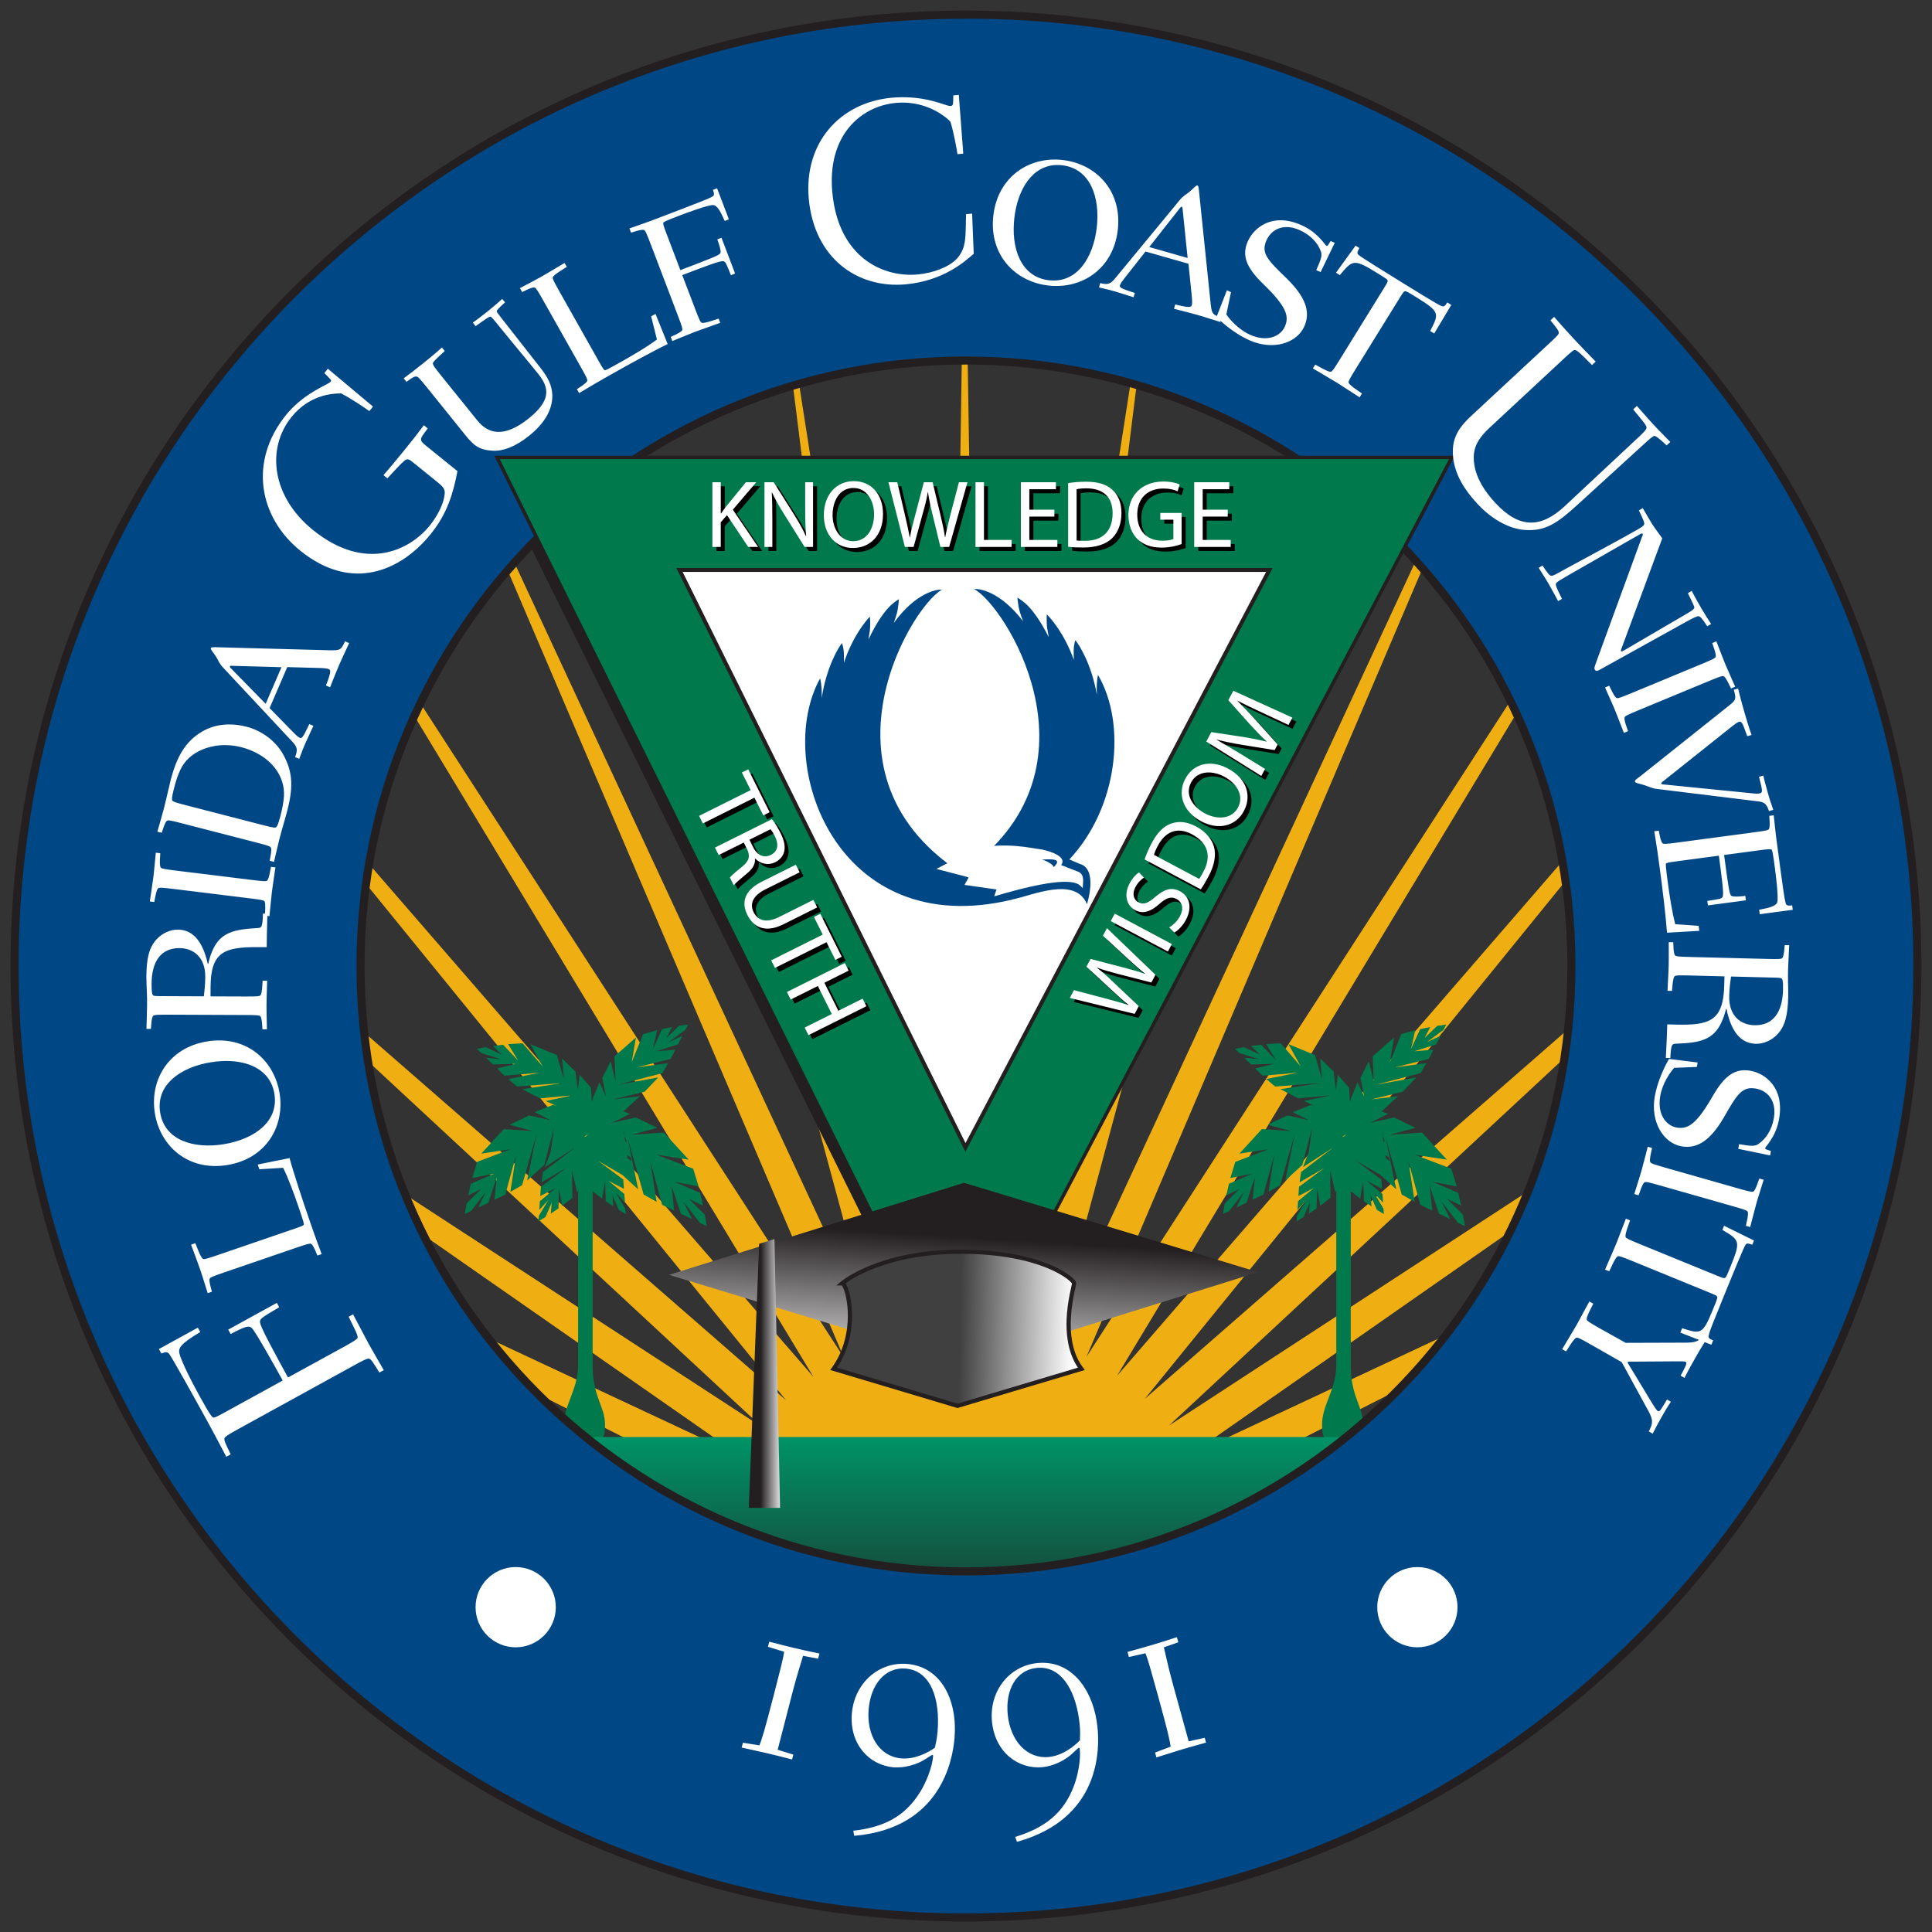 <?xml version="1.0" ?>
<svg xmlns:rdf="http://www.w3.org/1999/02/22-rdf-syntax-ns#" xmlns="http://www.w3.org/2000/svg" xmlns:cc="http://creativecommons.org/ns#" xmlns:xlink="http://www.w3.org/1999/xlink" xmlns:dc="http://purl.org/dc/elements/1.1/" enable-background="new 0 0 180.852 180.851" xml:space="preserve" viewBox="0 0 182.851 182.851" version="1.1" y="0px" x="0px">
	<rect x="0" y="0" width="182.851" height="182.851" fill="#333333" stroke="none"/>
	<defs>
		<clipPath id="SVGID_7_">
			<use xlink:href="#SVGID_6_" height="100%" width="100%" y="0" x="0" overflow="visible"/>
		</clipPath>
		<rect id="SVGID_6_" y="0" width="180.85" x="0" height="180.85"/>
		<rect id="SVGID_1_" y="0" width="180.85" x="0" height="180.85"/>
		<polygon id="SVGID_3_" points="99.354 159.26 134.98 151.3 136.87 135 42.887 135 46.676 148.65"/>
		<polygon id="SVGID_8_" points="118.08 119.4 90.24 110.94 62.321 119.65 90.164 128.12"/>
		<polygon id="SVGID_11_" points="72.83 141.71 72.299 116.26 70.851 116.72 69.869 141.71"/>
		<path id="SVGID_14_" d="m78.708 120.46c0.486 0 1.729 4.569-0.804 8.09l11.723 3.505 11.718-3.502c-2.226-2.947-0.685-7.736-0.685-8.093 0-0.354-2.993-2.993-10.727-2.993-7.737 0-11.225 2.993-11.225 2.993"/>
		<rect id="SVGID_17_" y="0" width="180.85" x="0" height="180.85"/>
	</defs>
	<g style="" transform="translate(.997 1.003)">
		<g style="">
			<clipPath id="SVGID_2_">
				<use xlink:href="#SVGID_1_" height="100%" width="100%" y="0" x="0" overflow="visible"/>
			</clipPath>
			<path d="m25.26 148.17h124.72l-2.026-0.041 12.109-0.615c0.545-0.668 1.084-1.344 1.61-2.025l-46.946 0.921 53.29-10.272c0.375-0.635 0.743-1.276 1.098-1.918l-54.989 8.834 60.528-20.737c0.211-0.552 0.416-1.112 0.614-1.671l-62.206 19.169 66.012-33.509c0.082-0.436 0.15-0.879 0.219-1.322l-67.74 31.76 68.9-48.086c-0.007-0.313-0.013-0.621-0.02-0.935l-70.794 46.194 68.556-63.727c-0.041-0.184-0.088-0.361-0.129-0.545l-70.719 61.748 64.525-79.43c-0.034-0.075-0.068-0.143-0.103-0.219l-67.05 77.47 56.47-93.657-59.36 91.857 42.88-100.6-46.002 99.22 28.462-105.59-31.744 104.67 13.494-108.53-16.87 108.06-1.747-109.35-1.664 109.37-16.945-108.04 13.568 108.52-31.815-104.63 28.541 105.59-46.067-99.189 42.955 100.58-59.421-91.807 56.537 93.627-67.015-77.33c-0.034 0.068-0.068 0.144-0.102 0.218l64.518 79.312-70.665-61.609c-0.041 0.176-0.081 0.361-0.122 0.545l68.508 63.604-70.698-46.065c-0.007 0.313-0.014 0.627-0.014 0.94l68.823 47.965-67.622-31.66c0.075 0.443 0.143 0.887 0.225 1.33l65.91 33.39-62.063-19.07c0.198 0.56 0.41 1.119 0.621 1.679l60.398 20.642-54.825-8.766c0.362 0.648 0.73 1.289 1.112 1.924l53.133 10.205-46.775-0.887c0.532 0.689 1.078 1.363 1.63 2.033l7.531 0.382-3.24 0.062" clip-path="url(#SVGID_2_)" fill="#efaf13"/>
			<polygon points="135.65 42.798 89.846 131.08 89.137 131.37 45.288 42.798 45.792 42.157" fill="#231f20" clip-path="url(#SVGID_2_)"/>
			<path fill="#00794c" d="m64.127 95.957-0.855 0.131-1.195 1.148 0.531-1.033-0.949 0.193-0.863 1.889 0.396-1.787-1.322 0.371-1.082 2.67 0.404-2.348-2.033 1.785 0.109 2.359-0.469-1.895-0.795 1.574 0.352 1.742-0.625-1.314-0.4 0.967-0.008-0.014-0.051 0.152-0.164 0.395 0.014 0.051-0.068 0.207-0.047-0.01-0.07-1.25-1.076-1.219-0.164 1.445-0.232-1.76-1.264-1.232 0.17 1.941-0.662-2.264-2.504-1.027 1.147 2.092-1.891-2.178-1.369 0.076 0.953 1.565-1.43-1.51-0.961 0.127 0.838 0.807-1.502-0.699-0.852 0.154 0.408 0.395 1.861 0.592-1.404-0.146 0.654 0.641 2.174-0.064-1.781 0.447 0.701 0.684 3.316-0.285-2.965 0.594 0.836 0.713 4.307-0.33-3.809 0.578 1.668 0.871 3.082-0.289-2.539 0.541 1.068 0.473-0.363-0.111-1.762 0.688 1.512 0.76-2.016-0.449-1.853 0.887 2.191 0.594-2.742-0.186-2.127 2.322 2.744-0.414-3.137 1.197-0.467 1.527 2.09-0.416-2.219 0.957-0.246 1.103 1.213-0.594-1.365 1.359-0.176 0.992 0.6-0.283 1.391-1.801-0.721 1.478 0.963-0.461 0.799-2.4-0.225 2.127 1.029-0.494 1.018-3.74-0.539 3.482 1.113-0.633 1.369-4.838-0.896 4.396 1.619-1.477 0.922-3.486-0.328 2.301-0.533 1.397 2.728-1.772 0.002 0.018-2.914 2.217-0.137 0.977 2.346-1.367-2.4 1.785-0.062 0.877 1.465-0.762-1.498 1.25-0.059 0.822 0.857-0.936-0.9 1.506-0.037 0.51 0.664-0.404 0.592-1.363-0.084 1.037 0.721-0.486 0.064-1.861 0.287 1.615 0.967-0.766-0.025-2.59 0.475 2.09 0.096-0.191v16.645c-0.074 2.312-1.346 3.684-1.346 5.514 0 2.271 0.872 1.26 1.945 1.26s1.943 1.012 1.943-1.26c0-1.691-1.096-2.516-1.17-5.377v-16.713l0.889 0.703 0.289-1.617 0.061 1.865 0.723 0.486-0.084-1.037 0.592 1.361 0.664 0.406-0.037-0.512-0.9-1.506 0.859 0.936-0.059-0.82-1.5-1.252 1.465 0.764-0.064-0.877-2.397-1.785 2.312 1.348 1.492 1.359-0.99-4.846 1.51 5.336 1.228 0.691-0.594-3.836 1.121 4.121 1.135 0.543-0.25-2.346 0.883 2.648 1.062 0.508-0.799-1.631 1.537 1.984 0.658 0.322-0.193-1.098-1.506-1.5 1.338 0.654-0.27-1.215-2.447-1.055 2.303 0.457-0.514-1.686-3.457-1.318 3.027 0.457-2.348-2.561-3.022 0.203 2.416-0.652-2.043-0.979-2.223 0.5 1.666-0.84-0.609-0.236 1.555-1.438-2.576 0.311 3.008-0.729 1.299-1.361-3.793 0.689 4.182-1.088 0.559-0.947-2.996 0.402 3.228-0.805 0.441-0.875-1.832 0.154 2.078-0.645 0.412-0.818-1.283 0.596 1.57-1.164 0.258-0.508zm71.752 0-0.854 0.131-1.195 1.148 0.531-1.033-0.951 0.193-0.861 1.889 0.396-1.787-1.322 0.371-1.082 2.67 0.404-2.348-2.033 1.785 0.109 2.359-0.469-1.895-0.795 1.574 0.352 1.742-0.625-1.314-0.402 0.967-0.008-0.014-0.051 0.152-0.162 0.395 0.014 0.051-0.07 0.207-0.047-0.01-0.068-1.25-1.076-1.219-0.166 1.445-0.23-1.76-1.266-1.232 0.17 1.941-0.66-2.264-2.506-1.027 1.147 2.092-1.889-2.178-1.371 0.076 0.955 1.565-1.432-1.51-0.961 0.127 0.838 0.807-1.5-0.699-0.854 0.154 0.408 0.395 1.863 0.592-1.406-0.146 0.656 0.641 2.174-0.064-1.781 0.447 0.701 0.684 3.314-0.285-2.965 0.594 0.838 0.713 4.305-0.33-3.809 0.578 1.67 0.871 3.08-0.289-2.537 0.541 1.066 0.473-0.363-0.111-1.762 0.688 1.514 0.76-2.016-0.449-1.855 0.887 2.193 0.594-2.744-0.186-2.127 2.322 2.744-0.414-3.135 1.197-0.467 1.527 2.09-0.416-2.221 0.957-0.246 1.103 1.213-0.594-1.363 1.359-0.176 0.992 0.598-0.283 1.393-1.801-0.723 1.478 0.963-0.461 0.801-2.4-0.227 2.127 1.029-0.494 1.018-3.74-0.539 3.482 1.115-0.633 1.369-4.838-0.898 4.396 1.621-1.477 0.92-3.486-0.326 2.301-0.533 1.397 2.728-1.772v0.018l-2.914 2.217-0.137 0.977 2.346-1.367-2.398 1.785-0.062 0.877 1.465-0.762-1.5 1.25-0.059 0.822 0.857-0.936-0.898 1.506-0.037 0.51 0.664-0.404 0.592-1.363-0.086 1.037 0.723-0.486 0.062-1.861 0.289 1.615 0.967-0.766-0.027-2.59 0.477 2.09 0.096-0.191v16.645c-0.075 2.312-1.346 3.684-1.346 5.514 0 2.271 0.871 1.26 1.945 1.26 1.073 0 1.943 1.012 1.943-1.26 0-1.691-1.098-2.516-1.172-5.377v-16.713l0.889 0.703 0.289-1.617 0.065 1.865 0.721 0.486-0.086-1.037 0.592 1.361 0.664 0.406-0.035-0.512-0.9-1.506 0.857 0.936-0.059-0.82-1.498-1.252 1.463 0.764-0.065-0.877-2.397-1.785 2.312 1.348 1.492 1.359-0.988-4.846 1.508 5.336 1.23 0.691-0.596-3.836 1.123 4.121 1.133 0.543-0.248-2.346 0.883 2.648 1.061 0.508-0.799-1.631 1.539 1.984 0.658 0.322-0.193-1.098-1.506-1.5 1.338 0.654-0.271-1.215-2.447-1.055 2.305 0.457-0.516-1.686-3.457-1.318 3.027 0.457-2.346-2.561-3.023 0.203 2.416-0.652-2.043-0.979-2.223 0.5 1.668-0.84-0.611-0.236 1.555-1.438-2.572 0.311 3.006-0.729 1.297-1.361-3.791 0.689 4.18-1.088 0.561-0.947-2.998 0.402 3.228-0.805 0.443-0.875-1.832 0.154 2.076-0.645 0.414-0.818-1.285 0.596 1.572-1.164 0.256-0.508zm-77.836 10.131 0.107 0.41-0.072-0.156-0.035-0.254zm71.754 0 0.107 0.41-0.074-0.156-0.033-0.254zm-75.186 0.295v0.043l-0.268 0.195 0.02-0.1 0.248-0.139zm71.752 0v0.043l-0.266 0.195 0.019-0.1 0.246-0.139zm-68.242 0.25 0.078 0.043 0.107 0.406-0.135-0.098-0.051-0.352zm71.752 0 0.078 0.043 0.107 0.406-0.135-0.098-0.051-0.352zm-71.514 1.688 0.33 0.213 0.092 0.352-0.383-0.291-0.039-0.273zm71.754 0 0.328 0.213 0.094 0.352-0.383-0.291-0.039-0.273z"/>
		</g>
		<g style="">
			<clipPath id="SVGID_4_">
				<use xlink:href="#SVGID_3_" height="100%" width="100%" y="0" x="0" overflow="visible"/>
			</clipPath>
			<linearGradient id="SVGID_5_" y2="426.05" gradientUnits="userSpaceOnUse" y1="426.05" gradientTransform="matrix(0 22.233 22.233 0 -9382.5 2140.2)" x2="-89.182" x1="-90.181">
				<stop stop-color="#009266" offset="0"/>
				<stop stop-color="#231F20" offset="1"/>
			</linearGradient>
			<rect clip-path="url(#SVGID_4_)" height="24.254" width="93.986" y="135" x="42.887" fill="url(#SVGID_5_)"/>
		</g>
		<path d="m90.425 0.381c-49.729 0-90.044 40.313-90.044 90.043s40.315 90.045 90.044 90.045c49.732 0 90.045-40.314 90.045-90.045s-40.313-90.043-90.045-90.043m0 147.34c-31.645 0-57.301-25.655-57.301-57.301 0-31.647 25.656-57.301 57.301-57.301 31.647 0 57.303 25.653 57.303 57.301 0 31.645-25.656 57.301-57.303 57.301" clip-path="url(#SVGID_7_)" fill="#004785"/>
		<path fill="#231f20" d="m90.425 0.381v-0.381c-49.94 0-90.425 40.483-90.426 90.425 0.001 49.94 40.486 90.426 90.426 90.426 49.943 0 90.426-40.485 90.426-90.426 0-49.942-40.48-90.425-90.425-90.425v0.381 0.381c24.761 0 47.176 10.036 63.403 26.261 16.226 16.228 26.26 38.64 26.261 63.401-0.001 24.761-10.035 47.175-26.261 63.401-16.227 16.226-38.642 26.261-63.403 26.263-24.76 0.01-47.174-10.03-63.401-26.26-16.226-16.22-26.261-38.63-26.262-63.395 0.001-24.762 10.036-47.174 26.262-63.401 16.227-16.226 38.641-26.262 63.401-26.262v-0.381zm0 147.34v-0.383c-15.718 0-29.946-6.369-40.247-16.67s-16.672-24.529-16.672-40.248 6.371-29.947 16.672-40.248 24.529-16.672 40.247-16.672c15.72 0 29.947 6.371 40.249 16.672s16.672 24.529 16.672 40.248-6.37 29.947-16.672 40.248-24.529 16.67-40.249 16.67v0.383 0.381c31.858 0 57.684-25.825 57.684-57.682 0-31.858-25.826-57.683-57.684-57.683-31.856 0-57.682 25.824-57.682 57.683 0 31.856 25.826 57.682 57.682 57.682v-0.381z" clip-path="url(#SVGID_7_)"/>
		<polygon clip-path="url(#SVGID_7_)" points="46.045 42.293 136.4 42.293 89.853 130.74" fill="#00794c"/>
		<polygon points="45.779 42.129 45.895 42.36 46.045 42.293 46.045 42.45 136.14 42.45 89.86 130.39 46.188 42.218 46.045 42.293 46.045 42.45 46.045 42.293 45.895 42.36 89.853 131.1 136.68 42.129" fill="#231f20" clip-path="url(#SVGID_7_)"/>
		<polygon points="63.311 52.941 119.14 52.941 90.378 107.59" fill="#fff" clip-path="url(#SVGID_7_)"/>
		<polygon points="63.011 52.755 63.144 53.024 63.311 52.941 63.311 53.128 118.83 53.128 90.382 107.18 63.478 52.858 63.311 52.941 63.311 53.128 63.311 52.941 63.144 53.024 90.372 108 119.45 52.755" fill="#231f20" clip-path="url(#SVGID_7_)"/>
		<path d="m80.193 44.912c-1.637 0-2.838 1.278-2.838 3.221 0 1.855 1.126 3.109 2.756 3.109h0.008c1.554 0 2.838-1.133 2.838-3.227 0-1.822-1.086-3.103-2.764-3.103zm29.305 0.041c-2.053 0-3.32 1.33-3.32 3.158 0 0.955 0.327 1.772 0.859 2.285 0.6 0.573 1.364 0.805 2.285 0.805 0.832 0 1.542-0.198 1.897-0.334v-2.945h-2.019v0.641h1.234v1.82c-0.184 0.097-0.539 0.164-1.057 0.164-1.433 0-2.361-0.914-2.361-2.469 0-1.535 0.976-2.463 2.463-2.463 0.621 0 1.03 0.108 1.357 0.258l0.197-0.641c-0.266-0.129-0.825-0.279-1.535-0.279zm-7.332 0.016c-0.628 0-1.2 0.055-1.691 0.129v6.021c0.409 0.054 0.872 0.076 1.445 0.076 1.194 0 2.136-0.307 2.723-0.879 0.559-0.567 0.879-1.385 0.879-2.381s-0.321-1.713-0.873-2.211c-0.539-0.498-1.343-0.756-2.482-0.756zm-18.697 0.045 1.555 6.127h0.826l0.873-3.193c0.232-0.791 0.375-1.377 0.471-1.998h0.02c0.082 0.621 0.211 1.223 0.402 2.014l0.771 3.178h0.826l1.738-6.127h-0.811l-0.805 3.09c-0.191 0.763-0.37 1.447-0.492 2.115h-0.021c-0.089-0.641-0.252-1.358-0.43-2.094l-0.742-3.111h-0.826l-0.818 3.09c-0.212 0.792-0.403 1.516-0.498 2.129h-0.021c-0.109-0.594-0.272-1.343-0.457-2.121l-0.723-3.098h-0.838zm-16.666 0.002v6.125h0.793v-2.332l0.592-0.676 2.012 3.008h0.936l-2.394-3.525 2.217-2.6h-0.975l-1.877 2.299c-0.157 0.198-0.32 0.415-0.484 0.654h-0.025v-2.953h-0.793zm4.932 0v6.125h0.744v-2.619c0-1.016-0.007-1.752-0.055-2.523l0.027-0.014c0.3 0.668 0.711 1.364 1.141 2.047l1.943 3.109h0.797v-6.125h-0.742v2.572c0 0.947 0.02 1.692 0.088 2.51l-0.027 0.006c-0.28-0.634-0.64-1.268-1.084-1.992l-1.959-3.096h-0.873zm19.973 0v6.125h3.42v-0.662h-2.619v-5.463h-0.801zm4.291 0v6.125h3.459v-0.662h-2.652v-2.209h2.367v-0.656h-2.367v-1.935h2.518v-0.662h-3.324zm16.414 0v6.125h3.451v-0.662h-2.654v-2.209h2.373v-0.656h-2.373v-1.935h2.519v-0.662h-3.316zm-32.26 0.546c1.316 0 1.95 1.267 1.951 2.488 0 1.393-0.71 2.545-1.965 2.545h-0.008c-1.248 0-1.957-1.187-1.957-2.482 0-1.323 0.656-2.551 1.978-2.551zm22.045 0.033c1.672 0 2.491 0.9 2.478 2.367 0 1.645-0.908 2.6-2.588 2.6h-0.019c-0.307 0-0.599-0-0.797-0.041v-4.844c0.204-0.048 0.517-0.082 0.926-0.082zm13.904 19.152-0.471 0.895 2.102 2.353c0.552 0.607 1.043 1.112 1.514 1.549l-0.008 0.014c-0.641-0.15-1.329-0.292-2.113-0.422l-3.103-0.473-0.479 0.895 5.213 3.254 0.354-0.67-2.244-1.377c-0.791-0.483-1.672-1.002-2.334-1.377l0.008-0.016c0.723 0.192 1.522 0.349 2.43 0.506l3.049 0.484 0.279-0.525-2.115-2.353c-0.6-0.669-1.166-1.248-1.691-1.781l0.008-0.014c0.669 0.355 1.61 0.791 2.381 1.152l2.449 1.139 0.367-0.688-5.594-2.545zm-2.215 6.904c-0.972 0-1.828 0.485-2.336 1.44-0.77 1.446-0.211 3.104 1.508 4.018 0.578 0.305 1.156 0.453 1.695 0.453 0.989 0 1.85-0.497 2.344-1.428v-0.006c0.737-1.372 0.341-3.038-1.514-4.019-0.575-0.306-1.155-0.457-1.697-0.457zm-43.695 0.539-0.607 0.301 0.834 1.662-4.879 2.438 0.355 0.717 4.885-2.436 0.832 1.678 0.6-0.299-2.019-4.061zm43.563 0.291c0.491 0 1.009 0.15 1.467 0.391 1.228 0.655 1.91 1.823 1.324 2.928l-0.006 0.006c-0.348 0.654-0.976 0.943-1.666 0.943-0.475 0-0.981-0.138-1.445-0.385-1.166-0.621-1.945-1.772-1.324-2.939 0.358-0.672 0.98-0.943 1.65-0.943zm-41.318 4.424-5.394 2.693 0.348 0.703 2.381-1.182 0.328 0.662c0.3 0.655 0.163 1.099-0.512 1.645-0.607 0.486-1.024 0.84-1.133 1.01l0.367 0.73c0.157-0.212 0.622-0.606 1.297-1.166 0.498-0.421 0.764-0.866 0.703-1.357l0.027-0.014c0.315 0.315 0.729 0.52 1.18 0.52 0.234 0 0.479-0.056 0.723-0.18 0.437-0.211 0.723-0.564 0.826-0.947 0.143-0.498 0.04-1.063-0.336-1.82-0.245-0.484-0.552-0.977-0.805-1.297zm38.627 0.27c-0.295 0-0.577 0.051-0.848 0.152-0.695 0.231-1.304 0.832-1.836 1.834-0.293 0.553-0.518 1.087-0.682 1.551l5.32 2.838c0.239-0.341 0.471-0.737 0.744-1.248 0.559-1.051 0.729-2.027 0.498-2.812-0.232-0.764-0.806-1.423-1.686-1.895-0.542-0.285-1.042-0.42-1.512-0.42zm-38.77 0.684c0.096 0.103 0.246 0.322 0.416 0.662 0.375 0.751 0.321 1.418-0.389 1.773-0.17 0.083-0.342 0.125-0.51 0.125-0.45 0-0.868-0.295-1.147-0.842l-0.363-0.729 1.992-0.99zm38.648 0.127c0.399 0 0.822 0.122 1.258 0.359 1.467 0.778 1.875 2.031 1.07 3.525-0.143 0.272-0.278 0.526-0.408 0.689l-4.28-2.279c0.061-0.205 0.172-0.496 0.369-0.857 0.519-0.975 1.208-1.438 1.988-1.438zm-36.246 3.231-3.234 1.609c-1.705 0.852-1.917 2.013-1.357 3.139 0.396 0.792 1.03 1.299 1.908 1.299 0.438 0 0.935-0.127 1.496-0.404l3.199-1.596-0.355-0.717-3.254 1.623c-0.447 0.224-0.838 0.328-1.176 0.328-0.567 0-0.978-0.294-1.23-0.799-0.362-0.73-0.116-1.536 1.105-2.143l3.252-1.623-0.354-0.717zm32.482 0.723c-0.259 0.164-0.607 0.504-0.9 1.051-0.559 1.05-0.307 2.08 0.539 2.529 0.23 0.123 0.46 0.182 0.691 0.182 0.525 0 1.057-0.294 1.607-0.787 0.445-0.394 0.794-0.582 1.127-0.582 0.162 0 0.321 0.046 0.484 0.133 0.552 0.293 0.702 0.906 0.32 1.623-0.252 0.478-0.65 0.846-1.018 1.051l0.492 0.498c0.348-0.184 0.811-0.67 1.084-1.195 0.682-1.276 0.273-2.272-0.559-2.715-0.269-0.145-0.525-0.213-0.779-0.213-0.494 0-0.982 0.259-1.541 0.738-0.484 0.417-0.837 0.639-1.178 0.639-0.145 0-0.289-0.039-0.439-0.121-0.368-0.197-0.661-0.709-0.266-1.453 0.259-0.483 0.608-0.764 0.799-0.879l-0.465-0.498zm-2.303 3.912-0.375 0.701 5.41 2.879 0.375-0.701-5.41-2.879zm-27.861 0.01-0.607 0.301 0.832 1.67-4.877 2.438 0.355 0.715 4.883-2.434 0.832 1.672 0.609-0.301-2.027-4.061zm27.123 1.359-0.375 0.715 2.346 2.17c0.587 0.526 1.107 0.997 1.639 1.426l-0.008 0.014c-0.613-0.216-1.323-0.415-2.053-0.605l-3.098-0.805-0.389 0.729 2.348 2.176c0.6 0.559 1.153 1.065 1.637 1.44l-0.008 0.02c-0.573-0.185-1.316-0.397-2.08-0.594l-3.076-0.816-0.395 0.734 6.139 1.508 0.389-0.73-2.408-2.272c-0.594-0.567-1.043-0.975-1.541-1.35l0.006-0.021c0.587 0.219 1.173 0.389 1.965 0.594l3.172 0.812 0.389-0.729-4.598-4.414zm-24.797 3.307-5.484 2.736 0.355 0.715 2.57-1.283 1.324 2.648-2.572 1.283 0.361 0.717 5.486-2.736-0.363-0.717-2.291 1.147-1.324-2.652 2.293-1.141-0.355-0.717z"/>
		<path fill="#fff" d="m89.748 7.977-0.523 0.049c-0.019 0.856 0.016 0.977-0.258 1.002-0.224 0.022-0.57-0.172-1.678-0.469-1.339-0.352-2.701-0.424-3.897-0.312-4.956 0.465-8.336 4.324-7.84 9.605 0.517 5.502 4.513 8.47 9.172 8.057 3.536-0.333 5.53-2.104 6.436-2.893l-0.154-3.803-0.574 0.053c-0.064 1.991 0.098 3.182-0.883 4.229-0.732 0.774-2.212 1.339-3.682 1.478-3.212 0.301-7.504-1.532-8.09-7.758-0.505-5.378 2.675-8.165 6.012-8.479 2.64-0.248 4.525 1.107 5.166 1.775 0.33 1.1 0.592 2.557 0.666 3.078l0.549-0.051-0.422-5.562zm9.252 6.123c-2.93-0.075-5.583 1.83-5.984 5.301-0.427 3.703 2.047 6.255 5.203 6.619 3.156 0.365 6.148-1.557 6.574-5.26 0.428-3.701-2.048-6.252-5.203-6.617-0.197-0.023-0.395-0.038-0.59-0.043zm0.047 0.514c0.157-0.002 0.318 0.006 0.484 0.025 2.659 0.306 3.603 3.034 3.273 5.891-0.33 2.858-1.871 5.298-4.529 4.992-2.659-0.307-3.6-3.035-3.272-5.893 0.308-2.678 1.681-4.991 4.043-5.016zm13.273 1.935c-0.121-0.034-0.445 0.366-0.781 0.635-0.268 0.21-0.57 0.359-0.893 0.76l-6.115 7.412c-0.437 0.527-0.693 0.61-1.398 0.436l-0.115 0.408c0.83 0.186 1.168 0.281 1.504 0.377 0.578 0.164 1.622 0.514 1.766 0.555l0.117-0.408c-1.382-0.445-1.464-0.521-1.402-0.738 0.047-0.168 0.257-0.448 0.377-0.594l2.039-2.592 4.064 1.158 0.309 3.025c0.041 0.403 0.057 0.719 0.008 0.887-0.061 0.216-0.233 0.272-1.57-0.057l-0.117 0.408c0.752 0.189 1.554 0.391 2.275 0.596 0.722 0.206 1.694 0.536 2.103 0.652l0.027-0.096c0.62 0.55 1.616 1.33 2.746 1.832 2.241 0.995 4.482 0.264 5.182-1.312 0.589-1.328 0.188-2.709-1.617-4.494-1.898-1.83-2.499-2.451-1.961-3.662 0.415-0.938 1.515-1.683 3.137-0.963 1.03 0.457 1.725 1.232 1.994 1.98 0.153 0.397 0.076 0.692-0.422 1.812l0.412 0.182 1.34-2.769-0.389-0.172c-0.282 0.449-0.301 0.494-0.393 0.453-0.068-0.03-0.096-0.095-0.309-0.354-0.676-0.82-1.324-1.272-2.078-1.607-2.744-1.218-4.489 0.251-5.057 1.531-0.609 1.372-0.132 2.514 1.496 4.084 2.18 2.118 2.435 3.025 2.008 3.986-0.426 0.959-1.7 1.487-3.277 0.787-1.12-0.496-1.95-1.467-2.262-1.934l0.441-2.106-0.389-0.172-0.945 2.428c-0.439-0.186-0.509-0.397-0.594-1.178l-1.08-10.451c-0.059-0.615-0.086-0.7-0.182-0.727zm-45.451 0.268-0.396 0.152c0.08 0.209 0.142 0.373 0.07 0.535-0.073 0.16-1.007 0.516-5.869 2.369-0.725 0.275-1.89 0.664-2.1 0.744l0.152 0.398c0.976-0.317 1.174-0.286 1.248-0.234 0.097 0.043 0.192 0.222 0.611 1.32l2.562 6.732c0.419 1.1 0.468 1.295 0.424 1.393-0.02 0.088-0.148 0.242-1.088 0.656l0.15 0.396c0.21-0.081 1.339-0.564 2.062-0.84 0.725-0.277 1.888-0.665 2.473-0.889l-0.151-0.396c-1.35 0.461-1.549 0.429-1.623 0.377-0.097-0.043-0.191-0.22-0.609-1.32l-1.211-3.178c2.454-0.936 3.646-1.391 3.918-1.307 0.185 0.064 0.24 0.203 0.691 1.318l0.396-0.152-1.291-3.389-0.398 0.148c0.107 0.281 0.379 1.06 0.301 1.277-0.078 0.218-0.64 0.433-3.795 1.635l-1.353-3.555c-0.24-0.631-0.279-0.803-0.268-0.914 0.02-0.088 0.244-0.202 1.623-0.727 0.677-0.259 2.603-0.965 3.086-0.961 0.46 0.012 0.795 0.82 1.109 1.504l0.396-0.15-1.121-2.945zm43.994 1.734 0.051 0.094 0.49 4.768-3.633-1.035 2.977-3.781 0.115-0.045zm16.436 3.695-1.852 2.562 0.363 0.223c1.221-1.452 1.32-1.564 3.553-0.182 0.852 0.527 0.958 0.591 0.969 0.715 0.024 0.104-0.015 0.167-0.463 0.891l-4.039 6.531c-0.618 0.999-0.746 1.158-0.85 1.182-0.082 0.037-0.282 0.031-1.5-0.664l-0.223 0.359c0.51 0.316 1.577 0.918 2.236 1.326 0.659 0.408 1.677 1.097 2.188 1.412l0.223-0.363c-1.164-0.779-1.261-0.954-1.264-1.045-0.024-0.102 0.059-0.287 0.678-1.287l4.041-6.527c0.422-0.681 0.5-0.809 0.625-0.82 0.124-0.012 0.338 0.121 1.103 0.594 2.211 1.37 2.119 1.52 1.273 3.172l0.383 0.236 1.615-2.707-0.383-0.236c-0.132 0.213-0.21 0.34-0.348 0.373-0.173 0.04-0.357-0.043-4.143-2.387-3.808-2.356-3.942-2.47-3.988-2.586-0.067-0.13 0.025-0.278 0.162-0.547l-0.361-0.225zm-74.863 1.637c-0.305 0.173-1.282 0.781-2.262 1.334-0.675 0.382-1.767 0.941-1.963 1.051l0.207 0.371c0.918-0.461 1.119-0.46 1.199-0.42 0.103 0.029 0.224 0.193 0.801 1.217l3.539 6.271c0.577 1.023 0.654 1.21 0.625 1.312-0.006 0.09-0.111 0.264-0.979 0.811l0.209 0.371c0.197-0.111 1.239-0.754 2.676-1.566 1.09-0.614 2.179-1.231 3.172-1.762 0.992-0.531 1.898-1.012 2.533-1.312l-1.15-2.856-0.414 0.234 0.547 2.191c-0.972 0.72-2.246 1.467-3.357 2.092-1.329 0.75-1.493 0.816-1.582 0.809-0.069-0.02-0.14-0.095-0.533-0.791l-3.76-6.666c-0.577-1.024-0.654-1.21-0.625-1.312 0.006-0.09 0.109-0.264 1.326-1.008l-0.209-0.371zm-5.9 3.406c-0.16 0.16-0.884 0.778-1.332 1.139-0.487 0.392-1.204 0.936-1.453 1.105l0.268 0.332c1.079-0.774 1.29-0.909 1.395-0.898 0.07 0.006 0.2 0.126 0.686 0.73 1.303 1.616 2.628 3.181 3.853 4.701 1.051 1.304 1.208 2.495-0.895 4.189-2.434 1.962-3.92 1.393-4.877 0.205l-3.393-4.205c-0.722-0.896-0.828-1.067-0.812-1.209 0.011-0.104 0.097-0.236 1.121-1.16l-0.27-0.331c-0.592 0.541-1.253 1.073-1.857 1.56-0.564 0.456-1.378 1.081-1.764 1.359l0.268 0.33c0.697-0.528 0.838-0.515 0.943-0.502 0.125-0.005 0.302 0.174 1.008 1.051l3.656 4.537c0.769 0.955 1.294 1.367 2.568 1.432 0.973 0.051 2.138-0.374 3.443-1.426 1.383-1.115 2.193-2.38 2.186-3.787-0.023-0.946-0.385-1.713-1.201-2.725l-3.473-4.432c-0.53-0.698-0.597-0.738-0.586-0.844 0.008-0.071 0.094-0.205 0.783-0.824l-0.268-0.33zm99.555 1.699-0.35 0.324c0.592 0.747 0.78 0.949 0.789 1.178 0.012 0.16-0.208 0.365-1.033 1.131l-7.256 6.742c-1.393 1.294-1.908 2.357-1.689 4.098 0.227 1.532 1.01 2.852 2.287 4.227 1.414 1.522 3.045 2.359 4.475 2.465 1.941 0.141 3.066-0.631 4.953-2.35l6.135-5.598c0.825-0.766 1.026-0.916 1.168-0.947 0.124-0.013 0.384 0.157 1.17 0.893l0.348-0.322c-0.204-0.221-1.074-1.084-1.584-1.635-0.545-0.586-1.326-1.499-1.582-1.775l-0.348 0.324c0.863 1.077 1.256 1.462 1.264 1.728-0.006 0.176-0.228 0.416-0.998 1.131-2.436 2.264-4.802 4.496-6.744 6.301-2.29 2.128-4.325 2.106-6.555-0.293-1.005-1.081-1.81-2.313-2.008-3.666-0.198-1.353 0.172-2.277 1.492-3.504l6.834-6.354c0.843-0.782 1.046-0.969 1.188-0.965 0.211 0.008 0.554 0.34 1.629 1.424l0.348-0.324c-0.699-0.717-1.416-1.45-2.08-2.164-0.614-0.66-1.394-1.538-1.852-2.068zm-116.06 4.907-0.33 0.409c0.598 0.613 0.712 0.67 0.602 0.807-0.142 0.174-0.522 0.286-1.51 0.871-1.222 0.716-2.129 1.559-2.711 2.279-3.601 4.454-2.526 9.728 1.344 12.857 4.901 3.963 9.538 1.89 12.338-1.572 1.604-1.983 2.144-3.926 2.533-5.959l-2.898-2.344c-0.447-0.362-0.529-0.459-0.543-0.6-0.023-0.212 0.084-0.384 0.631-1.1l-0.371-0.301c-0.373 0.502-0.777 1.043-1.91 2.443-0.928 1.148-1.246 1.503-1.91 2.285l0.371 0.297c1.323-1.437 1.597-1.7 1.785-1.772 0.239-0.096 0.418 0.081 0.943 0.506l1.984 1.605c0.622 0.502 0.75 0.703 0.709 1.152-0.063 0.754-0.561 1.926-1.41 2.977-1.919 2.373-6.113 4.418-11.053 0.424-3.89-3.145-4.461-7.691-2.023-10.707 1.651-2.041 3.765-2.231 4.691-2.221 1.017 0.532 2.242 1.362 2.666 1.674l0.346-0.428-4.273-3.584zm49.779 10.639c-1.636 0-2.836 1.274-2.836 3.219 0 1.854 1.128 3.107 2.756 3.107h0.008c1.554 0 2.836-1.126 2.836-3.227 0-1.818-1.082-3.1-2.764-3.1zm29.307 0.035c-2.055 0-3.318 1.336-3.318 3.164 0 0.953 0.327 1.772 0.854 2.281 0.6 0.574 1.364 0.809 2.291 0.809 0.828 0 1.538-0.199 1.893-0.336v-2.943h-2.019v0.635h1.238v1.828c-0.183 0.091-0.538 0.164-1.057 0.164-1.435 0-2.363-0.92-2.363-2.475 0-1.536 0.974-2.463 2.465-2.463 0.617 0 1.026 0.11 1.353 0.264l0.199-0.646c-0.264-0.127-0.826-0.281-1.535-0.281zm-7.33 0.02c-0.628 0-1.2 0.054-1.691 0.127v6.027c0.409 0.054 0.872 0.072 1.445 0.072 1.191 0 2.138-0.309 2.719-0.881 0.564-0.565 0.881-1.383 0.881-2.383 0-0.991-0.318-1.709-0.873-2.209-0.536-0.5-1.345-0.754-2.481-0.754zm-35.361 0.045v6.127h0.791v-2.336l0.59-0.672 2.01 3.008h0.936l-2.391-3.525 2.217-2.602h-0.98l-1.873 2.301c-0.155 0.2-0.318 0.418-0.482 0.654h-0.025v-2.955h-0.791zm4.928 0v6.127h0.746v-2.617c0-1.017-0.01-1.755-0.055-2.527l0.027-0.01c0.3 0.663 0.709 1.363 1.137 2.045l1.945 3.109h0.799v-6.127h-0.744v2.572c-0 0.945 0.017 1.692 0.09 2.51l-0.027 0.01c-0.282-0.637-0.645-1.274-1.09-1.992l-1.955-3.1h-0.873zm11.734 0 1.555 6.127h0.828l0.871-3.191c0.227-0.791 0.374-1.382 0.473-2h0.018c0.082 0.618 0.209 1.217 0.4 2.008l0.773 3.184h0.828l1.734-6.127h-0.809l-0.809 3.092c-0.191 0.764-0.363 1.444-0.49 2.117h-0.02c-0.091-0.646-0.254-1.366-0.428-2.102l-0.744-3.107h-0.828l-0.816 3.092c-0.21 0.791-0.401 1.518-0.5 2.127h-0.02c-0.109-0.591-0.273-1.347-0.455-2.119l-0.727-3.1h-0.836zm8.24 0v6.127h3.418v-0.664h-2.617v-5.463h-0.801zm4.293 0.002v6.127h3.453v-0.664h-2.652v-2.209h2.371v-0.656h-2.371v-1.935h2.518v-0.662h-3.318zm16.406 0v6.127h3.455v-0.664h-2.652v-2.209h2.371v-0.656h-2.371v-1.935h2.518v-0.662h-3.32zm-32.252 0.545c1.318 0 1.955 1.272 1.955 2.49 0 1.391-0.709 2.545-1.963 2.545h-0.01c-1.245 0-1.955-1.19-1.955-2.481 0-1.328 0.655-2.555 1.973-2.555zm22.047 0.035c1.673 0 2.491 0.898 2.482 2.361 0 1.657-0.918 2.612-2.609 2.602-0.31 0-0.6 0.001-0.799-0.035v-4.846c0.209-0.046 0.517-0.082 0.926-0.082zm52.656 1.871-0.365 0.213c0.481 1.022 0.536 1.165 0.5 1.303-0.024 0.157-0.24 0.285-0.672 0.537-1.079 0.632-4.718 2.584-6.807 3.721-1.006 0.559-1.157 0.646-1.316 0.623-0.158-0.023-0.276-0.127-0.824-0.965l-0.367 0.215c0.152 0.258 0.637 0.988 0.939 1.506 0.316 0.542 0.79 1.452 0.904 1.647l0.367-0.213c-0.555-1.095-0.612-1.295-0.576-1.432 0.036-0.136 0.208-0.237 1.201-0.818l6.859-3.926h0.146c0.039 0.065 0.02 0.135-0.068 0.33l-4.256 11.646c-0.257 0.701-0.274 0.768-0.199 0.898 0.102 0.173 0.235 0.152 0.58-0.051l7.939-4.41c0.768-0.422 1.147-0.614 1.305-0.592 0.124 0.014 0.266 0.106 0.814 0.945l0.365-0.215c-0.173-0.246-0.636-0.99-0.926-1.486-0.316-0.54-0.824-1.458-0.904-1.645l-0.367 0.215c0.558 1.15 0.646 1.303 0.598 1.418-0.049 0.115-0.209 0.239-0.662 0.504l-5.85 3.422c-0.28 0.163-0.368 0.215-0.406 0.15-0.038-0.064-0.016-0.078 0.01-0.18l3.885-10.502c-0.566-0.769-0.886-1.217-1.113-1.607l-0.734-1.252zm6.969 12.607-0.393 0.164c0.385 1.058 0.359 1.258 0.309 1.332-0.041 0.098-0.215 0.198-1.301 0.648l-6.654 2.76c-1.086 0.45-1.282 0.504-1.379 0.463-0.089-0.017-0.248-0.141-0.725-1.162l-0.393 0.164c0.124 0.299 0.64 1.412 0.936 2.129 0.297 0.717 0.721 1.867 0.846 2.168l0.393-0.164c-0.385-1.059-0.36-1.258-0.309-1.334 0.041-0.097 0.215-0.195 1.301-0.646l6.654-2.76c1.086-0.45 1.281-0.504 1.379-0.463 0.089 0.017 0.248 0.141 0.725 1.162l0.393-0.164c-0.124-0.299-0.639-1.414-0.936-2.129-0.297-0.717-0.721-1.869-0.846-2.168zm-129.79 0.002c-0.379 0.817-0.455 0.866-1.453 0.844l-10.504-0.281c-0.618-0.021-0.706-0.006-0.746 0.086-0.049 0.115 0.308 0.487 0.531 0.855 0.173 0.293 0.28 0.612 0.637 0.982l6.559 7.023c0.465 0.502 0.514 0.767 0.25 1.443l0.391 0.17c0.29-0.8 0.429-1.121 0.568-1.443 0.238-0.551 0.718-1.543 0.777-1.682l-0.389-0.168c-0.621 1.314-0.708 1.384-0.914 1.295-0.161-0.07-0.41-0.311-0.541-0.451l-2.305-2.356 1.674-3.881 3.041 0.086c0.404 0.01 0.72 0.035 0.881 0.105 0.206 0.089 0.238 0.268-0.262 1.551l0.391 0.17c0.284-0.723 0.59-1.493 0.887-2.182 0.298-0.689 0.75-1.61 0.918-2l-0.391-0.168zm-10.805 2.312 4.791 0.133-1.496 3.467-3.365-3.439-0.027-0.121 0.098-0.039zm142.65 2.152-0.408 0.115c0.266 0.913 0.207 0.983-0.578 1.602l-8.23 6.555c-0.383 0.293-0.585 0.403-0.543 0.549 0.042 0.144 0.467 0.177 0.959 0.346 0.406 0.142 0.765 0.3 1.033 0.326l9.586 1.178c0.67 0.067 0.878 0.241 1.103 0.93l0.408-0.119c-0.277-0.778-0.382-1.139-0.479-1.475-0.168-0.577-0.444-1.617-0.461-1.768l-0.41 0.119c0.315 1.263 0.378 1.478 0.113 1.555-0.168 0.049-0.35 0.051-0.674 0.014l-8.609-0.861-0.092-0.053 0.043-0.117 6.727-5.361c0.213-0.166 0.45-0.34 0.594-0.381 0.264-0.077 0.342 0.109 0.783 1.361l0.41-0.119c-0.257-0.707-0.488-1.5-0.705-2.244-0.201-0.696-0.462-1.687-0.57-2.15zm-47.771 0.211-0.475 0.891 2.103 2.356c0.555 0.604 1.046 1.112 1.514 1.547l-0.008 0.018c-0.638-0.155-1.326-0.296-2.111-0.426l-3.107-0.471-0.475 0.893 5.207 3.256 0.355-0.666-2.242-1.379c-0.793-0.484-1.671-1.002-2.336-1.377l0.008-0.018c0.724 0.19 1.525 0.349 2.432 0.502l3.045 0.488 0.283-0.529-2.117-2.352c-0.601-0.67-1.166-1.25-1.689-1.775l0.008-0.018c0.666 0.354 1.608 0.795 2.383 1.156l2.443 1.137 0.367-0.691-5.588-2.541zm-95.142 3.189c-0.927 0.019-1.757 0.261-2.461 0.676-1.554 0.916-2.386 2.33-2.969 4.58-0.175 0.678-0.425 1.854-0.656 2.75-0.194 0.75-0.55 1.927-0.607 2.144l0.412 0.104c0.305-0.979 0.446-1.123 0.531-1.154 0.092-0.052 0.292-0.025 1.43 0.27l6.975 1.799c1.138 0.295 1.325 0.369 1.379 0.461 0.06 0.067 0.114 0.264-0.094 1.27l0.41 0.104c0.057-0.217 0.316-1.417 0.51-2.168 0.219-0.848 0.543-1.9 0.756-2.723 0.631-2.446 0.419-3.82-0.449-5.361-0.808-1.371-2.167-2.214-3.402-2.533-0.618-0.16-1.208-0.228-1.764-0.217zm-0.158 1.959c0.465 0.01 0.942 0.074 1.42 0.197 1.962 0.506 3.396 1.756 3.857 3.272 0.272 0.844 0.235 1.687-0.178 3.285-0.206 0.8-0.335 0.999-0.42 1.029-0.116 0.046-0.268 0.032-1.43-0.27l-6.975-1.799c-1.163-0.301-1.303-0.363-1.381-0.461-0.06-0.067-0.075-0.303 0.131-1.102 0.413-1.599 0.784-2.33 1.432-2.938 0.861-0.785 2.147-1.244 3.543-1.215zm93.01 1.752c-0.942 0.025-1.766 0.512-2.26 1.44-0.77 1.445-0.211 3.102 1.506 4.016 1.637 0.871 3.275 0.467 4.039-0.969l0.004-0.008c0.731-1.373 0.338-3.035-1.516-4.021-0.602-0.32-1.208-0.472-1.773-0.457zm-43.621 0.539-0.602 0.299 0.832 1.668-4.881 2.436 0.357 0.717 4.879-2.438 0.838 1.678 0.602-0.303-2.025-4.057zm43.734 0.297c0.44 0.029 0.893 0.168 1.297 0.383 1.227 0.654 1.912 1.825 1.322 2.932l-0.004 0.006c-0.585 1.1-1.97 1.166-3.109 0.559-1.172-0.624-1.948-1.776-1.328-2.939 0.387-0.728 1.088-0.988 1.822-0.939zm53.322 4.049-0.42 0.057c0.085 1.025 0.008 1.212-0.059 1.272-0.064 0.084-0.259 0.136-1.424 0.291l-7.143 0.953c-1.165 0.156-1.365 0.157-1.449 0.092-0.082-0.039-0.204-0.2-0.389-1.209l-0.422 0.057c0.031 0.222 0.241 1.43 0.459 3.066 0.166 1.24 0.331 2.481 0.455 3.6 0.126 1.119 0.234 2.138 0.291 2.938l3.055-0.18-0.062-0.473-2.215-0.156c-0.318-1.244-0.538-2.706-0.707-3.971-0.202-1.512-0.201-1.69-0.16-1.77 0.043-0.056 0.138-0.095 0.932-0.199l4.064-0.543c0.322 2.405 0.491 3.669 0.348 3.914-0.105 0.166-0.253 0.185-1.44 0.369l0.057 0.422 3.594-0.48-0.057-0.42c-0.298 0.039-1.119 0.123-1.312-0.002-0.193-0.126-0.272-0.721-0.693-3.869l3.522-0.471c0.669-0.089 0.846-0.087 0.953-0.053 0.08 0.041 0.137 0.285 0.332 1.748 0.096 0.72 0.344 2.757 0.23 3.227-0.118 0.444-0.983 0.584-1.721 0.732l0.057 0.422 3.125-0.416-0.059-0.422c-0.223 0.029-0.396 0.052-0.537-0.055-0.14-0.108-0.272-1.1-0.959-6.258-0.103-0.769-0.215-1.989-0.246-2.213zm-94.807 0.365-5.4 2.695 0.352 0.707 2.375-1.185 0.334 0.666c0.296 0.656 0.161 1.099-0.514 1.639-0.61 0.489-1.023 0.846-1.133 1.012l0.367 0.732c0.158-0.212 0.622-0.605 1.297-1.166 0.501-0.421 0.765-0.87 0.705-1.357l0.023-0.012c0.48 0.472 1.192 0.697 1.908 0.34 0.431-0.216 0.722-0.566 0.824-0.953 0.138-0.494 0.037-1.063-0.34-1.82-0.24-0.481-0.548-0.977-0.799-1.297zm38.887 0.287c-0.393-0.041-0.764 0.007-1.115 0.135-0.694 0.238-1.298 0.833-1.832 1.836-0.295 0.555-0.515 1.087-0.682 1.555l5.32 2.832c0.24-0.334 0.473-0.736 0.742-1.242 0.56-1.049 0.733-2.031 0.5-2.814-0.232-0.761-0.805-1.425-1.688-1.897-0.438-0.233-0.853-0.364-1.246-0.404zm-39.029 0.67c0.093 0.105 0.243 0.324 0.414 0.666 0.373 0.748 0.319 1.415-0.389 1.768-0.626 0.313-1.28 0.041-1.658-0.715l-0.361-0.725 1.994-0.994zm38.518 0.133c0.437-0.028 0.904 0.093 1.387 0.354 1.461 0.776 1.871 2.034 1.07 3.523-0.146 0.272-0.282 0.53-0.408 0.689l-4.275-2.277c0.057-0.205 0.168-0.495 0.361-0.855 0.491-0.923 1.137-1.386 1.865-1.434zm-96.695 2.084c-0.039 0.323-0.137 1.545-0.232 2.316-0.095 0.769-0.294 1.98-0.334 2.303l0.422 0.051c0.187-1.112 0.308-1.274 0.389-1.312 0.083-0.065 0.284-0.066 1.451 0.078l7.15 0.879c1.167 0.143 1.363 0.191 1.428 0.275 0.062 0.053 0.117 0.297 0.062 1.176h-0.199c-0.03 1.326-0.131 1.351-0.557 1.373-2.151 0.117-3.479 0.41-4.211 2.109-0.404 0.948-0.355 1.273-0.43 1.273-0.075-0.001 0.001-0.125-0.271-0.902-0.519-1.527-1.366-2.332-2.592-2.336-0.725-0.003-1.477 0.345-2.004 0.918-0.729 0.798-0.958 1.848-0.965 3.549-0.001 0.349 0.022 0.975 0.045 1.4 0.023 0.426 0.021 0.976 0.02 1.301-0.003 0.776-0.058 2-0.059 2.225l0.424 0.004c0.054-1.025 0.155-1.199 0.23-1.25 0.076-0.074 0.277-0.101 1.453-0.096l7.203 0.029c1.175 0.003 1.375 0.03 1.449 0.104 0.075 0.052 0.174 0.227 0.221 1.252l0.426 0.002c0.001-0.225-0.045-1.452-0.043-2.227 0.003-0.775 0.059-2.002 0.061-2.377l-0.426-0.002c-0.054 1.176-0.155 1.35-0.23 1.4-0.076 0.075-0.275 0.101-1.451 0.096l-3.252-0.012 0.004-0.875c0.014-3.352 1.315-3.798 4.492-3.785l0.824 0.004c0.003-0.723 0.012-1.376 0.059-2.959l0.197 0.025c0.039-0.324 0.139-1.542 0.234-2.312 0.095-0.772 0.294-1.981 0.334-2.303l-0.424-0.055c-0.186 1.111-0.306 1.274-0.387 1.315-0.083 0.066-0.286 0.066-1.453-0.078l-7.148-0.879c-1.167-0.142-1.363-0.194-1.428-0.277-0.068-0.058-0.146-0.244-0.059-1.367l-0.424-0.053zm60.574 1.141-3.228 1.611c-1.708 0.854-1.921 2.016-1.361 3.137 0.593 1.189 1.719 1.734 3.402 0.895l3.205-1.6-0.357-0.717-3.254 1.625c-1.203 0.599-2.004 0.34-2.406-0.467-0.365-0.733-0.117-1.536 1.103-2.144l3.254-1.623-0.357-0.717zm32.484 0.727c-0.261 0.159-0.607 0.499-0.898 1.045-0.56 1.051-0.305 2.083 0.537 2.531 0.754 0.402 1.51 0.105 2.301-0.607 0.662-0.585 1.112-0.716 1.609-0.451 0.554 0.295 0.701 0.909 0.322 1.623-0.257 0.482-0.65 0.852-1.018 1.057l0.488 0.494c0.347-0.185 0.811-0.67 1.088-1.191 0.68-1.276 0.273-2.275-0.561-2.719-0.794-0.422-1.471-0.197-2.32 0.525-0.686 0.594-1.109 0.791-1.615 0.52-0.37-0.195-0.661-0.711-0.268-1.449 0.261-0.489 0.607-0.77 0.801-0.883l-0.467-0.494zm-2.301 3.902-0.377 0.707 5.408 2.879 0.375-0.705-5.406-2.881zm-27.865 0.018-0.602 0.301 0.832 1.666-4.881 2.438 0.357 0.715 4.881-2.434 0.836 1.674 0.604-0.299-2.027-4.061zm27.127 1.357-0.379 0.713 2.346 2.168c0.585 0.528 1.106 1.001 1.641 1.43l-0.01 0.016c-0.613-0.222-1.322-0.415-2.053-0.609l-3.096-0.805-0.389 0.73 2.344 2.174c0.6 0.556 1.153 1.068 1.643 1.441l-0.008 0.018c-0.573-0.181-1.316-0.393-2.084-0.596l-3.078-0.814-0.393 0.738 6.139 1.508 0.389-0.73-2.406-2.272c-0.592-0.572-1.045-0.976-1.545-1.355l0.01-0.018c0.585 0.218 1.174 0.388 1.961 0.592l3.172 0.812 0.389-0.729-4.592-4.412zm53.17 1.326c-0.006 0.225 0.014 1.453-0.006 2.227-0.019 0.775-0.101 1.999-0.111 2.375l0.426 0.01c0.079-1.174 0.186-1.347 0.262-1.395 0.077-0.074 0.277-0.093 1.453-0.064l3.25 0.084-0.023 0.875c-0.084 3.35-1.395 3.768-4.57 3.689l-0.824-0.021c-0.02 0.776-0.034 1.299-0.131 3.174l0.426 0.012c0.059-1.325 0.158-1.346 0.584-1.361 2.154-0.072 3.486-0.338 4.254-2.019 0.424-0.942 0.382-1.268 0.457-1.266s-0.002 0.125 0.254 0.906c0.486 1.538 1.315 2.361 2.541 2.391 0.724 0.019 1.483-0.312 2.023-0.875 0.745-0.781 0.997-1.825 1.039-3.525 0.009-0.35 0-0.976-0.014-1.402-0.015-0.426-0.001-0.975 0.006-1.301 0.02-0.775 0.101-1.999 0.107-2.225l-0.426-0.01c-0.076 1.023-0.18 1.195-0.256 1.244-0.077 0.072-0.278 0.092-1.453 0.062l-7.201-0.182c-1.176-0.03-1.374-0.06-1.447-0.137-0.074-0.052-0.171-0.229-0.195-1.256l-0.424-0.01zm-140.95 0.562c1.301 0.007 2.449 0.835 2.441 2.711-0.002 0.701-0.082 1.428-0.133 1.852l-3.826-0.016c-0.7-0.004-0.903-0.005-0.977-0.08-0.075-0.074-0.148-0.199-0.145-1.076 0.008-2.102 0.864-3.397 2.639-3.391zm62.975 1.416-5.482 2.738 0.357 0.715 2.57-1.283 1.322 2.652-2.57 1.283 0.357 0.717 5.484-2.738-0.359-0.715-2.293 1.145-1.324-2.65 2.295-1.147-0.357-0.717zm83.869 1.273 3.824 0.096c0.701 0.018 0.903 0.022 0.975 0.1 0.073 0.076 0.144 0.203 0.123 1.078-0.053 2.101-0.935 3.379-2.711 3.336-1.299-0.034-2.43-0.889-2.383-2.764 0.017-0.701 0.111-1.422 0.172-1.846zm-142.91 6.05c-0.426-0.012-0.87 0.018-1.33 0.094-3.677 0.61-5.448 3.692-4.928 6.824 0.519 3.135 3.191 5.481 6.867 4.871 3.677-0.608 5.447-3.691 4.928-6.826-0.455-2.741-2.556-4.879-5.537-4.963zm137.04 1.748c-0.361 0.623-1.091 2.071-1.35 3.574-0.416 2.416 0.841 4.409 2.541 4.701 1.43 0.246 2.671-0.482 3.961-2.67 1.307-2.288 1.764-3.021 3.07-2.797 1.011 0.174 2.002 1.055 1.701 2.805-0.191 1.11-0.771 1.975-1.432 2.42-0.346 0.245-0.651 0.244-1.859 0.035l-0.076 0.443 3.016 0.621 0.072-0.42c-0.505-0.163-0.554-0.173-0.537-0.271 0.013-0.074 0.07-0.115 0.268-0.385 0.63-0.856 0.91-1.595 1.049-2.408 0.509-2.959-1.343-4.291-2.723-4.529-1.479-0.254-2.469 0.489-3.594 2.453-1.518 2.631-2.335 3.102-3.371 2.924-1.035-0.177-1.859-1.284-1.566-2.984 0.208-1.209 0.944-2.248 1.32-2.666l2.147-0.088 0.072-0.42-2.709-0.338zm-136.98 0.205c2.438-0.125 4.608 0.783 4.99 3.092 0.438 2.642-1.924 4.301-4.762 4.771-2.838 0.47-5.61-0.338-6.047-2.978s1.924-4.3 4.762-4.769c0.355-0.059 0.708-0.097 1.057-0.115zm134.97 8.109c-0.088 0.314-0.377 1.507-0.59 2.252-0.212 0.745-0.597 1.912-0.686 2.225l0.41 0.115c0.357-1.068 0.501-1.209 0.586-1.236 0.093-0.052 0.291-0.02 1.422 0.301l6.93 1.975c1.131 0.321 1.315 0.401 1.367 0.494 0.058 0.067 0.107 0.263-0.154 1.359l0.408 0.117c0.091-0.313 0.378-1.506 0.59-2.252s0.597-1.91 0.686-2.223l-0.41-0.12c-0.357 1.068-0.5 1.207-0.586 1.234-0.093 0.052-0.294 0.021-1.424-0.299l-6.928-1.975c-1.13-0.322-1.315-0.4-1.367-0.494-0.059-0.068-0.106-0.264 0.154-1.361l-0.41-0.117zm-128.54 1.07-3.016 0.611 0.152 0.449 2.254-0.139c0.531 1.088 1.034 2.476 1.447 3.682 0.495 1.443 0.529 1.617 0.506 1.703-0.032 0.065-0.118 0.121-0.875 0.381l-7.238 2.482c-1.112 0.381-1.311 0.422-1.406 0.375-0.087-0.022-0.238-0.154-0.748-1.488l-0.402 0.141c0.114 0.331 0.535 1.404 0.9 2.467 0.251 0.734 0.6 1.91 0.674 2.123l0.399-0.14c-0.286-0.986-0.248-1.186-0.193-1.258 0.047-0.093 0.228-0.181 1.34-0.562l6.814-2.336c1.112-0.381 1.308-0.424 1.404-0.377 0.087 0.023 0.239 0.156 0.619 1.109l0.402-0.137c-0.073-0.214-0.517-1.357-1.053-2.92-0.406-1.182-0.813-2.366-1.154-3.438-0.341-1.073-0.65-2.051-0.83-2.731zm126.47 5.738c-0.227 0.557-0.645 1.709-0.938 2.426-0.294 0.719-0.804 1.834-1.033 2.391l0.395 0.16c0.577-1.277 0.734-1.401 0.822-1.42 0.099-0.041 0.294 0.012 1.381 0.457l7.107 2.908c0.741 0.303 0.881 0.359 0.912 0.48 0.032 0.122-0.063 0.352-0.404 1.185-0.985 2.408-1.148 2.341-2.918 1.779l-0.17 0.416 1.768 0.691c-0.252 0.17-0.599 0.26-1.17 0.258l-5.769 0.019-2.467-1.377c-1.021-0.584-1.183-0.703-1.211-0.807-0.041-0.08-0.042-0.282 0.609-1.523l-0.371-0.211c-0.296 0.521-0.858 1.611-1.242 2.285-0.385 0.673-1.034 1.713-1.332 2.234l0.367 0.211c0.737-1.193 0.912-1.295 1.002-1.303 0.102-0.026 0.289 0.051 1.311 0.633l2.955 1.685 2.494 4.562c0.541 0.97 0.436 1.255 0.07 1.996l0.369 0.211c0.214-0.426 0.514-1.002 0.775-1.459 0.285-0.5 0.606-1.065 0.947-1.562l-0.369-0.211c-0.53 0.878-0.681 1.198-0.855 1.098-0.13-0.075-0.286-0.309-0.789-1.143l-1.973-3.256c-0.093-0.138-0.113-0.207-0.088-0.25 0.024-0.044 0.102-0.029 0.248-0.033l3.789-0.025c1.244-0.011 1.353-0.004 1.441 0.045 0.174 0.099-0.023 0.448-0.484 1.307l0.369 0.211c0.353-0.719 0.786-1.48 1.17-2.154 0.229-0.402 0.483-0.812 0.738-1.232l0.635 0.248 0.17-0.418c-0.231-0.093-0.371-0.15-0.426-0.281-0.015-0.037-0.02-0.086-0.006-0.17 0.013-0.02 0.035-0.059 0.047-0.078l-0.023-0.014c0.086-0.352 0.442-1.258 1.652-4.217 1.695-4.144 1.785-4.296 1.893-4.361 0.117-0.086 0.277-0.02 0.564 0.07l0.162-0.396-2.832-1.398-0.16 0.393c1.631 0.965 1.762 1.046 0.768 3.478-0.379 0.926-0.427 1.039-0.549 1.07-0.097 0.041-0.166 0.013-0.953-0.309l-7.107-2.908c-1.088-0.445-1.264-0.543-1.305-0.641-0.05-0.075-0.076-0.276 0.408-1.59l-0.395-0.162zm-127.68 7.969-4.602 2.531 0.229 0.416c1.612-0.858 1.75-0.762 1.992-0.58 0.288 0.212 2.203 3.64 2.938 4.979l-5.193 2.856c-0.986 0.542-1.25 0.685-1.385 0.646-0.136-0.039-0.434-0.474-1.266-1.986-1.193-2.171-1.975-3.852-1.959-4.289 0.021-0.326 0.085-0.676 2-1.814l-0.229-0.416-3.684 2.025 0.23 0.416c0.475-0.175 0.553-0.135 0.727 0.025 0.247 0.293 2.414 4.183 3.668 6.463 0.386 0.701 1.087 2.027 1.752 3.289l0.418-0.229c-0.499-1.01-0.646-1.328-0.586-1.533 0.039-0.135 0.377-0.35 1.275-0.844l11.002-6.053c0.899-0.495 1.26-0.664 1.397-0.625 0.204 0.058 0.396 0.352 0.982 1.316l0.416-0.23c-0.156-0.284-0.948-1.62-1.369-2.387-0.495-0.899-1.187-2.26-1.537-2.894l-0.416 0.229 0.451 0.924c0.376 0.734 0.419 0.967 0.389 1.07-0.039 0.135-0.376 0.351-1.275 0.844l-5.306 2.91c-0.627-1.138-1.073-1.95-1.701-3.147-0.75-1.415-0.998-2.021-0.949-2.191 0.048-0.225 0.156-0.339 1.82-1.312l-0.23-0.416zm22.607 25.002c-2.097 0-3.797 1.701-3.797 3.797 0 2.097 1.7 3.797 3.797 3.797s3.797-1.7 3.797-3.797c0-2.095-1.7-3.796-3.797-3.797zm85.34 0c-2.097 0-3.799 1.701-3.799 3.797 0 2.097 1.702 3.797 3.799 3.797 2.095 0 3.797-1.7 3.797-3.797 0-2.095-1.702-3.796-3.797-3.797zm-22.76 6.635c-2.071 0.676-2.675 0.842-4.676 1.395l0.133 0.482 1.565-0.354c0.238 0.582 0.477 1.449 1.17 3.957 0.986 3.568 1.112 4.208 1.219 4.879l-1.478 0.562 0.127 0.459c1.957-0.619 2.551-0.809 4.697-1.402l-0.125-0.457-1.516 0.34-1.484-5.375c-0.5-1.809-0.743-3.066-0.869-3.523l1.371-0.48-0.133-0.482zm-38.58 0.426-0.125 0.484 1.531 0.473c-0.084 0.623-0.309 1.497-0.959 4.016-0.924 3.584-1.135 4.203-1.377 4.838l-1.562-0.248-0.119 0.457c2.005 0.44 2.616 0.571 4.771 1.127l0.119-0.459-1.482-0.459 1.393-5.4c0.468-1.817 0.885-3.029 1.004-3.488l1.43 0.268 0.125-0.486c-2.132-0.445-2.738-0.602-4.748-1.121zm25.955 2c-0.193-0.004-0.392 0.005-0.594 0.025-2.687 0.275-4.574 2.705-4.281 5.566 0.297 2.911 2.522 4.517 4.811 4.283 0.996-0.101 2.147-0.647 2.856-1.348 0.39-0.366 0.504-0.478 0.553-0.484 0.05-0.003 0.081 0.044 0.09 0.145 0.104 1.021-0.193 2.533-0.572 3.502-0.973 2.539-2.716 3.925-5.545 4.791l0.174 0.461c7.922-2.193 7.829-8.772 7.617-10.836-0.34-3.337-2.21-6.051-5.107-6.106zm-13.398 0.092c-2.473 0.046-4.513 2.005-4.74 4.691-0.248 2.916 1.641 4.91 3.936 5.106 0.996 0.084 2.227-0.238 3.053-0.795 0.451-0.289 0.585-0.378 0.635-0.373 0.05 0.004 0.071 0.053 0.062 0.154-0.086 1.023-0.661 2.454-1.213 3.336-1.426 2.314-3.397 3.352-6.336 3.682l0.084 0.48c8.191-0.686 9.319-7.166 9.494-9.234 0.302-3.564-1.235-6.756-4.475-7.031-0.168-0.014-0.335-0.019-0.5-0.016zm13.188 0.377c2.119 0.085 3.336 2.461 3.629 5.332 0.069 0.672 0.039 1.126 0.029 1.529-0.52 0.556-1.636 1.449-2.93 1.582-2.09 0.213-3.653-1.538-3.904-4-0.237-2.315 0.774-4.23 2.74-4.43 0.149-0.015 0.294-0.019 0.436-0.014zm-12.826 0.078c2.393 0.203 3.268 2.913 3.008 5.979-0.056 0.673-0.17 1.115-0.254 1.51-0.616 0.449-1.878 1.122-3.174 1.012-2.092-0.178-3.302-2.189-3.094-4.656 0.197-2.318 1.545-4.011 3.514-3.844z"/>
		<path fill="#004785" d="m91.195 54.744c2.958 1.578 12.115 16.182 0.266 25.793-0.788 0.639-0.154 1.569 1.049 2.168l-0.424 0.141c-17.192-8.967-7.101-26.261-3.932-28.047-0.445-0.031-2.421 0.217-4.562 3.158 0.248-0.727 0.393-1.049 0.486-2.254-0.354 0.249-1.401 0.722-2.879 3.814 0.088-0.691 0.215-0.888 0.137-2.166-0.409 0.43-1.629 1.873-2.463 4.377-0.003-0.621 0.056-1.177-0.18-1.865-0.328 0.376-1.489 2.307-1.922 5.217 0.015-0.628 0.003-1.257-0.15-1.879-4.426 7.964 1.498 24.979 18.221 20.928-0.007-0.003-0.013-0.005-0.02-0.008 1.755-0.319 5.927-2.265 7.055 0.445 0 0 1.084-3.33-0.689-3.811l-0.98-0.414c4.607-4.919 5.443-12.809 2.713-17.465-0.138 0.631-0.133 1.259-0.105 1.889-0.499-2.903-1.706-4.806-2.041-5.174-0.219 0.69-0.149 1.248-0.137 1.869-0.891-2.483-2.143-3.899-2.564-4.318-0.048 1.279 0.084 1.472 0.189 2.162-1.551-3.054-2.612-3.506-2.971-3.746 0.122 1.202 0.276 1.521 0.541 2.24-2.208-2.888-4.191-3.096-4.637-3.055z"/>
		<path fill="#fff" d="m93.314 83.179-3.024-0.432 0.396-0.717-3.058-0.795 3.311-1.727s-1.713 0.098 0.36-0.252c3.158-0.531 5.036-0.025 6.336 0.145 0 0 2.519 0.504 1.799 1.472l1.689 0.657c0.598 0.328 0.324 1.14 0.362 1.533l-0.251-0.25c-0.566-0.531-2.448-0.676-8.136 1.016l0.216-0.65z" clip-path="url(#SVGID_7_)"/>
		<path d="m97.595 80.356s1.01-0.093 1.325 0.052c0.403 0.188-0.255 0.71-0.255 0.71l-1.07-0.762z" clip-path="url(#SVGID_7_)" fill="#004785"/>
		<path fill="#fff" d="m97.451 80.308c0.283 0.023 1.53 0.541 1.255 0.95" clip-path="url(#SVGID_7_)"/>
		<g style="">
			<clipPath id="SVGID_9_">
				<use xlink:href="#SVGID_8_" height="100%" width="100%" y="0" x="0" overflow="visible"/>
			</clipPath>
			<linearGradient id="SVGID_10_" y2="416.72" gradientUnits="userSpaceOnUse" y1="416.72" gradientTransform="matrix(1.057 -15.331 -15.323 -.92 6597.6 -1267.7)" x2="-115.27" x1="-116.27">
				<stop stop-color="#fff" offset="0"/>
				<stop stop-color="#fff" offset=".017"/>
				<stop stop-color="#231F20" offset="1"/>
			</linearGradient>
			<polygon points="119.26 111.01 117.85 131.45 61.141 128.05 62.551 107.6" fill="url(#SVGID_10_)" clip-path="url(#SVGID_9_)"/>
		</g>
		<g style="">
			<clipPath id="SVGID_12_">
				<use xlink:href="#SVGID_11_" height="100%" width="100%" y="0" x="0" overflow="visible"/>
			</clipPath>
			<linearGradient id="SVGID_13_" y2="532.76" gradientUnits="userSpaceOnUse" y1="532.76" gradientTransform="matrix(-2.18 0 0 2.18 -221.97 -1032.4)" x2="-134.38" x1="-135.38">
				<stop stop-color="#fff" offset="0"/>
				<stop stop-color="#231F20" offset="1"/>
			</linearGradient>
			<rect clip-path="url(#SVGID_12_)" height="25.447" width="2.961" y="116.26" x="69.869" fill="url(#SVGID_13_)"/>
		</g>
		<g style="">
			<clipPath id="SVGID_15_">
				<use xlink:href="#SVGID_14_" height="100%" width="100%" y="0" x="0" overflow="visible"/>
			</clipPath>
			<linearGradient id="SVGID_16_" y2="415.36" gradientUnits="userSpaceOnUse" y1="415.36" gradientTransform="matrix(32.567 .765 .765 -32.567 2980.1 13727)" x2="-97.502" x1="-98.502">
				<stop stop-color="#404041" offset="0"/>
				<stop stop-color="#fff" offset=".332"/>
				<stop stop-color="#404041" offset="1"/>
			</linearGradient>
			<polygon points="101.33 132.6 77.561 132.05 77.917 116.92 101.69 117.47" fill="url(#SVGID_16_)" clip-path="url(#SVGID_15_)"/>
		</g>
		<g style="">
			<clipPath id="SVGID_18_">
				<use xlink:href="#SVGID_17_" height="100%" width="100%" y="0" x="0" overflow="visible"/>
			</clipPath>
			<path d="m89.627 132.05 0.057 0.191 11.994-3.584-0.173-0.23c-0.897-1.183-1.166-2.697-1.165-4.095 0-0.967 0.128-1.873 0.257-2.563 0.064-0.345 0.129-0.636 0.177-0.854 0.024-0.108 0.045-0.201 0.06-0.274 0.014-0.076 0.025-0.123 0.026-0.185-0.003-0.091-0.033-0.14-0.065-0.196-0.123-0.195-0.394-0.449-0.861-0.761-1.4-0.925-4.531-2.235-10.001-2.235-7.79 0-11.33 3.018-11.355 3.041l-0.41 0.352h0.539v-0.094l-0.046 0.082 0.046 0.012v-0.094l-0.046 0.082 0.001-0.002-0.002 0.002h0.001l0.001-0.002-0.002 0.002c0.017 0.01 0.092 0.107 0.157 0.263 0.208 0.468 0.429 1.44 0.428 2.608 0 1.496-0.355 3.32-1.503 4.914l-0.164 0.228 12.048 3.602 0.058-0.017-0.057-0.193 0.057-0.191-11.723-3.504-0.057 0.19 0.161 0.117c1.211-1.683 1.579-3.59 1.579-5.147 0-0.895-0.121-1.675-0.278-2.24-0.079-0.283-0.166-0.512-0.258-0.684-0.047-0.085-0.094-0.156-0.151-0.215-0.057-0.057-0.129-0.117-0.25-0.12v0.199l0.131 0.151 0.035-0.028c0.385-0.308 3.856-2.916 11.06-2.917 3.844 0 6.5 0.656 8.188 1.348 0.844 0.348 1.447 0.703 1.832 0.989 0.193 0.142 0.332 0.269 0.416 0.36l0.086 0.109 0.011 0.02 0.082-0.032h-0.087l0.005 0.032 0.082-0.032h-0.087 0.029l-0.029-0.002v0.002h0.029l-0.029-0.002c0 0.022-0.034 0.188-0.083 0.405-0.15 0.672-0.437 1.996-0.438 3.474 0.001 1.444 0.275 3.048 1.246 4.336l0.159-0.12-0.057-0.191-11.719 3.502 0.058 0.191 0.057-0.191-0.057 0.191z" clip-path="url(#SVGID_18_)" fill="#231f20"/>
		</g>
	</g>
</svg>